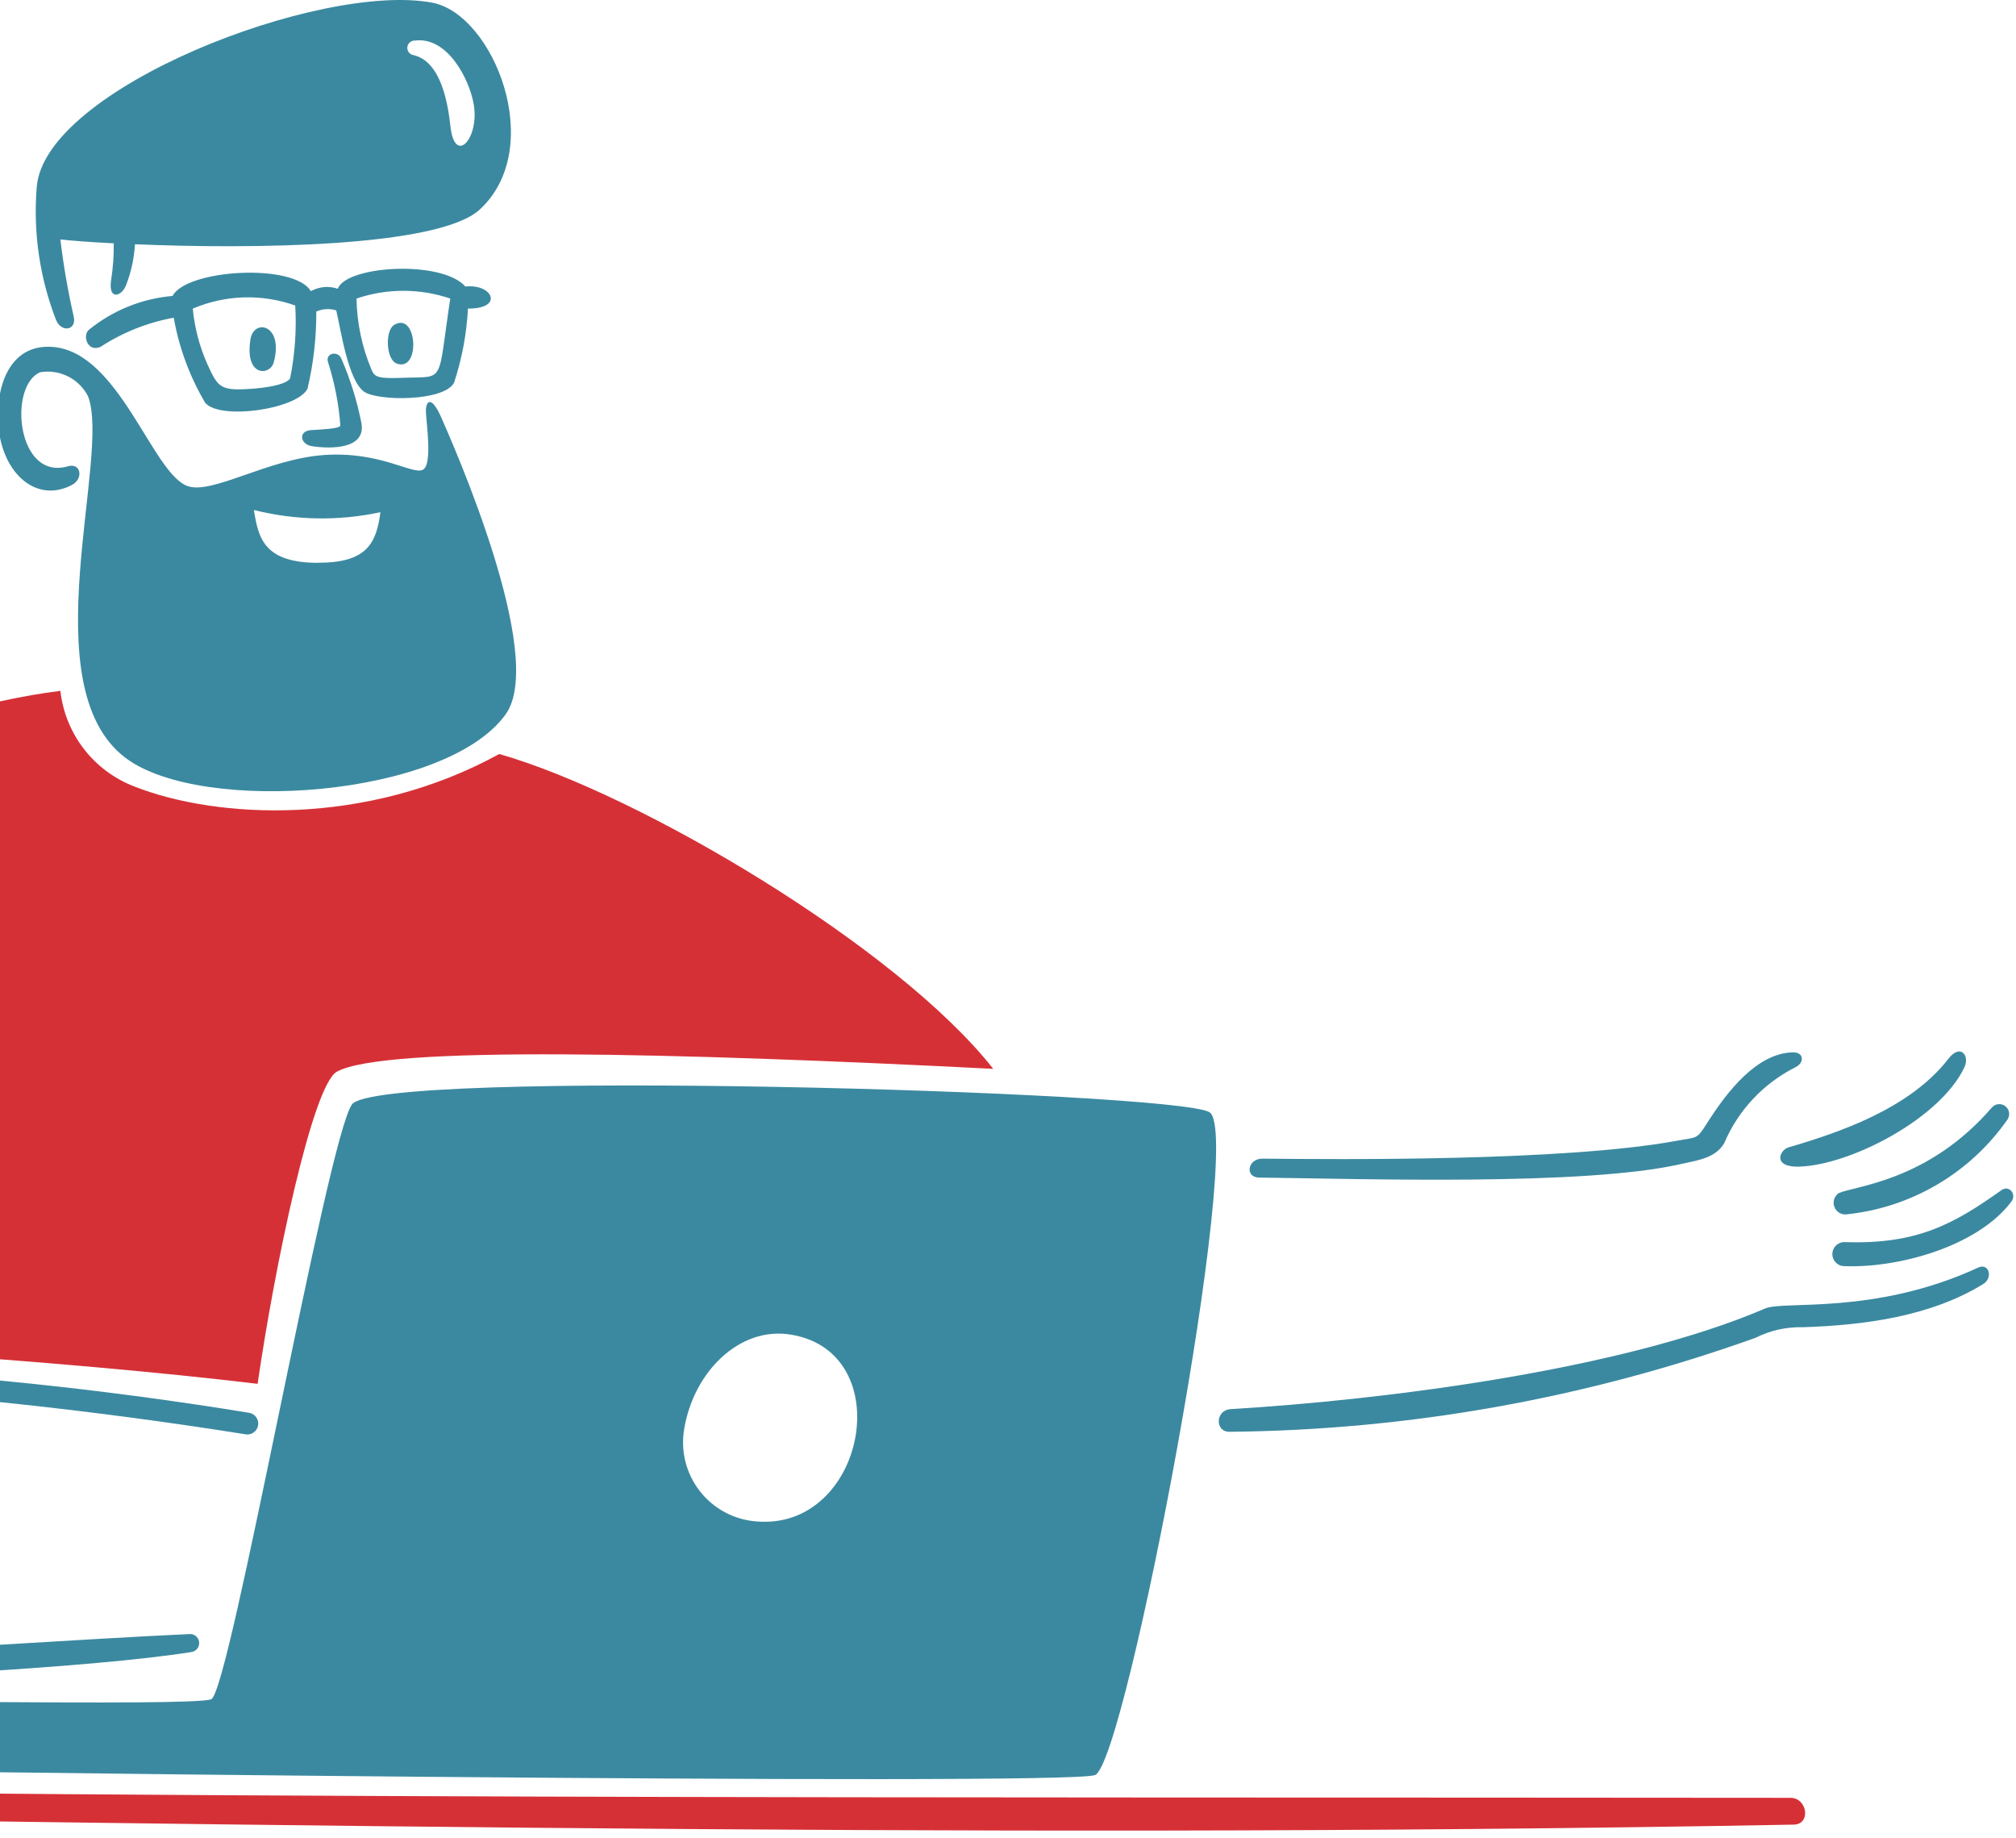 <svg width="260" height="237" viewBox="0 0 260 237" fill="none" xmlns="http://www.w3.org/2000/svg">
<path d="M128.096 137.831C87.075 135.75 49.494 134.808 43.435 138.204C40.313 139.959 35.458 163.023 33.226 178.448C20.627 176.944 4.793 175.56 -11.026 174.482C-8.677 162.614 -7.228 155.179 -1.898 143.712C-1.091 141.975 -3.302 141.273 -4.202 142.86C-9.542 152.636 -13.129 163.272 -14.799 174.287C-36.215 172.88 -57.346 172.03 -70.59 172.03C-69.086 159.069 -60.755 129.202 -45.822 113.887C-34.31 102.082 -11.978 91.576 7.786 89.089C8.094 91.828 9.151 94.429 10.84 96.607C12.529 98.785 14.786 100.456 17.363 101.435C27.922 105.584 47.195 106.675 64.387 97.231C82.525 102.406 115.764 122.145 128.096 137.831Z" fill="#D63037"/>
<path d="M-93.01 230.081C15.146 232.114 122.813 231.713 230.911 231.835C233.097 231.835 233.591 235.252 231.33 235.292C123.475 237.285 14.334 234.939 -93.504 233.618C-95.808 233.598 -95.302 230.038 -93.01 230.081Z" fill="#D63037"/>
<path d="M55.781 0.354C63.622 1.858 70.539 18.988 61.888 27.008C56.59 31.919 32.196 32.127 17.407 31.497C17.301 33.307 16.913 35.09 16.257 36.779C15.668 38.284 13.903 38.76 14.341 36.047C14.581 34.503 14.691 32.94 14.67 31.377C11.676 31.229 9.312 31.049 7.786 30.876C8.184 34.216 8.758 37.533 9.505 40.813C9.919 42.611 7.901 42.947 7.217 41.232C5.118 35.808 4.269 29.982 4.732 24.185C5.625 11.407 41.456 -2.399 55.781 0.354ZM53.311 7.103C56.919 7.927 57.771 13.408 58.099 16.338C58.664 21.352 61.86 17.842 61.093 13.433C60.506 10.108 57.666 4.694 53.522 5.232C53.282 5.22 53.046 5.299 52.862 5.454C52.679 5.61 52.562 5.829 52.535 6.068C52.508 6.307 52.573 6.547 52.718 6.74C52.862 6.932 53.074 7.062 53.311 7.103Z" fill="#3B89A0"/>
<path d="M26.463 51.941C24.465 48.557 23.091 44.841 22.407 40.971C19.039 41.581 15.828 42.86 12.963 44.731C11.258 45.466 10.612 43.227 11.459 42.533C14.536 40.026 18.297 38.503 22.251 38.163C24.076 34.706 37.95 33.902 40.09 37.549C40.614 37.255 41.195 37.075 41.793 37.021C42.391 36.967 42.995 37.04 43.563 37.236C44.653 34.242 56.957 33.493 60.023 36.95C63.555 36.561 65.022 39.823 60.354 39.793C60.181 43.033 59.582 46.236 58.572 49.319C57.363 51.791 48.674 51.753 46.944 50.502C44.886 49.016 43.951 42.525 43.367 40.026C42.519 39.76 41.603 39.813 40.792 40.176C40.811 43.527 40.429 46.868 39.657 50.129C38.328 52.771 28.391 54.218 26.463 51.941ZM47.895 47.63C48.303 48.615 48.672 48.85 51.966 48.72C57.531 48.502 56.365 49.708 58.07 38.499C54.15 37.168 49.9 37.168 45.979 38.499C46.033 41.637 46.683 44.735 47.895 47.63ZM37.418 48.765C38.039 45.684 38.261 42.535 38.077 39.397C33.778 37.862 29.058 38.006 24.861 39.8C25.096 42.266 25.729 44.677 26.734 46.94C28.158 50.056 28.393 50.465 32.883 50.099C35.039 49.923 37.115 49.444 37.418 48.768V48.765Z" fill="#3B89A0"/>
<path d="M35.292 46.762C34.823 48.452 31.532 48.65 32.299 43.769C32.738 40.991 36.653 41.864 35.292 46.762Z" fill="#3B89A0"/>
<path d="M6.858 44.742C15.447 45.461 19.686 61.194 24.249 62.701C27.437 63.757 34.59 59.169 41.817 58.675C49.045 58.181 53.161 61.234 54.51 60.59C55.858 59.946 54.928 54.305 54.928 52.989C54.928 51.673 55.645 50.954 56.919 53.857C58.192 56.76 70.612 84.627 65.209 92.125C57.488 102.839 25.978 105.108 16.196 97.738C3.933 88.497 14.369 58.82 11.348 51.089C10.78 49.984 9.874 49.089 8.762 48.534C7.65 47.98 6.39 47.794 5.166 48.005C1.035 49.795 2.17 62.044 8.773 60.127C10.433 59.648 10.809 61.733 9.275 62.538C4.79 64.897 0.388 61.219 -0.199 55.055C-0.638 50.387 0.947 44.248 6.858 44.742ZM41.055 72.568C47.28 72.568 48.538 70.099 49.062 66.05C43.674 67.208 38.092 67.112 32.747 65.767C33.316 69.467 34.106 72.578 41.055 72.578V72.568Z" fill="#3B89A0"/>
<path d="M44.033 46.268C45.186 48.925 46.049 51.699 46.608 54.541C47.227 57.913 42.742 57.923 40.215 57.534C38.711 57.304 38.435 55.589 40.083 55.469C41.293 55.378 43.672 55.318 43.898 54.9C43.691 52.102 43.153 49.34 42.296 46.669C41.948 45.566 43.557 45.135 44.033 46.268Z" fill="#3B89A0"/>
<path d="M51.154 46.877C49.76 46.346 49.649 42.593 50.84 41.894C53.846 40.109 54.265 48.051 51.154 46.877Z" fill="#3B89A0"/>
<path d="M158.718 181.71C178.523 180.531 209.2 176.656 227.681 168.721C230.057 167.698 241.797 169.616 255.127 163.457C256.52 162.815 257.074 164.778 255.771 165.583C248.959 169.779 240.356 170.897 232.499 171.15C230.387 171.096 228.295 171.563 226.407 172.512C204.632 180.321 181.7 184.418 158.568 184.633C156.667 184.66 156.727 181.83 158.718 181.71Z" fill="#3B89A0"/>
<path d="M-66.446 176.024C-66.06 173.913 -63.215 174.657 -63.571 176.756C-64.796 184.288 -64.31 191.999 -62.15 199.318C-57.033 217.15 -41.976 214.289 -26.905 213.595C-11.086 212.868 10.699 211.351 24.367 210.722C24.669 210.682 24.974 210.761 25.218 210.943C25.462 211.125 25.626 211.395 25.674 211.696C25.722 211.996 25.651 212.304 25.475 212.553C25.3 212.802 25.034 212.972 24.735 213.028C11.586 215.117 -16.501 216.353 -27.444 216.871C-42.41 217.583 -59.106 219.579 -64.679 202.251C-67.421 193.788 -68.028 184.778 -66.446 176.024Z" fill="#3B89A0"/>
<path d="M31.657 184.958C12.289 181.878 -7.222 179.776 -26.802 178.659C-27.118 178.63 -27.412 178.48 -27.62 178.24C-27.829 178.001 -27.936 177.69 -27.921 177.372C-27.905 177.055 -27.768 176.756 -27.537 176.538C-27.306 176.32 -26.999 176.199 -26.682 176.202C-6.968 177.011 12.678 179.01 32.151 182.188C32.518 182.255 32.844 182.464 33.057 182.771C33.269 183.078 33.352 183.457 33.285 183.824C33.219 184.191 33.009 184.517 32.702 184.73C32.395 184.943 32.017 185.025 31.649 184.958H31.657Z" fill="#3B89A0"/>
<path d="M237.856 163.274C237.647 163.272 237.441 163.229 237.25 163.146C237.059 163.063 236.886 162.942 236.742 162.791C236.599 162.64 236.487 162.461 236.414 162.266C236.341 162.071 236.308 161.863 236.317 161.654C236.326 161.446 236.377 161.241 236.467 161.053C236.557 160.865 236.684 160.697 236.84 160.559C236.996 160.421 237.179 160.316 237.377 160.25C237.574 160.184 237.784 160.158 237.991 160.175C247.297 160.473 251.993 157.831 258.134 153.469C259.107 152.78 260.14 153.996 259.388 154.973C255.016 160.752 244.815 163.544 237.856 163.274Z" fill="#3B89A0"/>
<path d="M222.375 147.405C221.242 149.37 218.866 149.636 216.75 150.115C204.253 152.955 175.657 152.007 162.392 151.852C160.507 151.829 160.888 149.393 162.826 149.41C172.51 149.508 201.739 149.784 216.241 147.106C218.918 146.605 218.781 147.001 220.147 144.85C222.729 140.774 226.58 135.788 231.25 135.705C232.644 135.68 232.754 137.024 231.566 137.62C227.44 139.69 224.183 143.157 222.375 147.405Z" fill="#3B89A0"/>
<path d="M230.648 147.961C237.121 146.061 246.269 143.013 251.3 136.512C252.805 134.562 254.083 136.079 253.336 137.65C250.202 144.249 238.731 150.185 232.145 150.436C228.503 150.589 229.515 148.292 230.648 147.961Z" fill="#3B89A0"/>
<path d="M256.863 142.845C257.07 142.593 257.365 142.43 257.688 142.39C258.011 142.349 258.337 142.434 258.6 142.627C258.862 142.819 259.041 143.105 259.1 143.425C259.158 143.746 259.091 144.076 258.913 144.349C256.524 147.777 253.421 150.648 249.817 152.763C246.213 154.879 242.194 156.19 238.036 156.605C237.708 156.617 237.386 156.521 237.118 156.332C236.85 156.144 236.651 155.873 236.551 155.56C236.451 155.248 236.456 154.912 236.565 154.603C236.673 154.294 236.88 154.029 237.153 153.848C239.352 152.9 248.698 152.291 256.863 142.845Z" fill="#3B89A0"/>
<path d="M-31.74 219.544C-27.25 218.96 24.831 220.113 27.242 219.125C29.654 218.138 42.129 147.094 45.388 142.426C48.647 137.758 151.302 140.719 155.97 143.414C160.638 146.109 145.223 227.258 141.23 228.9C137.667 230.361 -26.388 228.331 -31.748 228.047C-37.108 227.764 -36.23 220.128 -31.74 219.544ZM97.597 196.197C111.603 197.363 115.992 174.387 101.996 172.103C95.353 171.017 89.499 176.909 88.258 184.164C88 185.578 88.043 187.03 88.385 188.426C88.726 189.823 89.358 191.131 90.239 192.267C91.12 193.402 92.231 194.339 93.499 195.016C94.767 195.694 96.163 196.096 97.597 196.197Z" fill="#3B89A0"/>
</svg>
